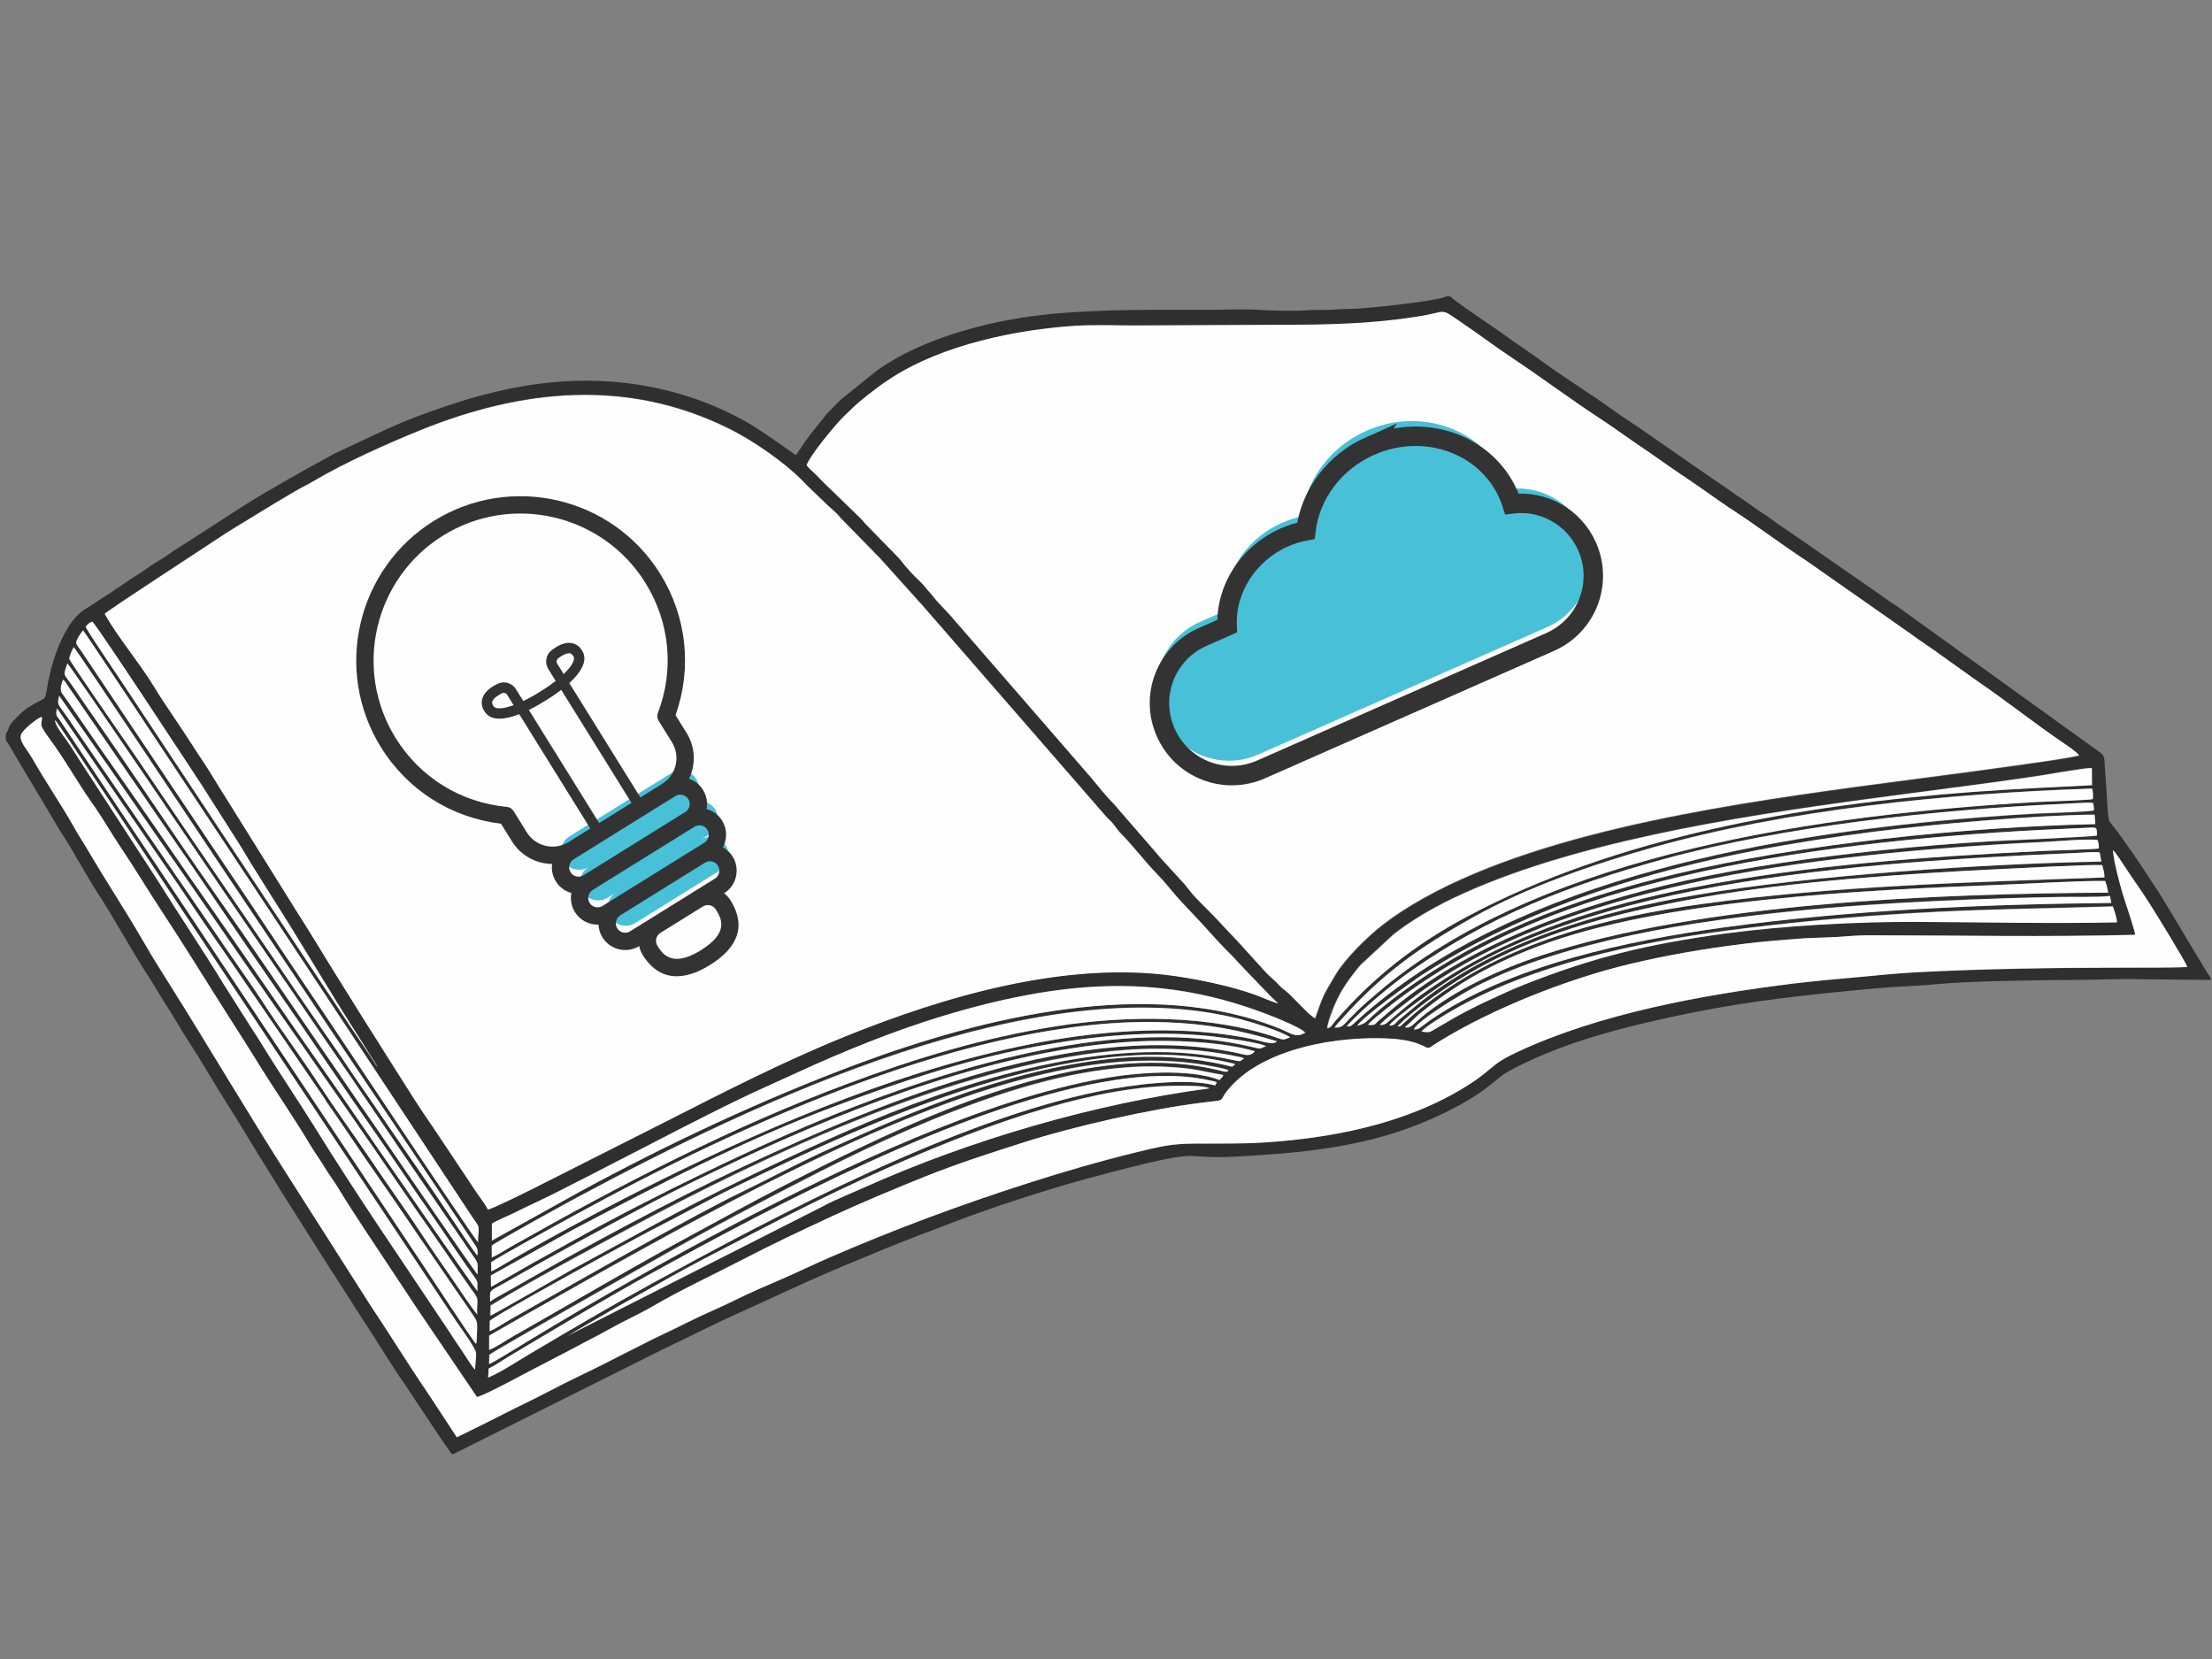 <?xml version="1.0" encoding="iso-8859-1"?>
<!-- Generator: Adobe Illustrator 16.0.0, SVG Export Plug-In . SVG Version: 6.00 Build 0)  -->
<!DOCTYPE svg PUBLIC "-//W3C//DTD SVG 1.1//EN" "http://www.w3.org/Graphics/SVG/1.1/DTD/svg11.dtd">
<svg version="1.1" id="Layer_1" xmlns="http://www.w3.org/2000/svg" xmlns:xlink="http://www.w3.org/1999/xlink" x="0px" y="0px"
	 width="1024px" height="768px" viewBox="0 0 1024 768" style="enable-background:new 0 0 1024 768;" xml:space="preserve">
<rect x="0" y="0" width="1024" height="768" fill="#808080" stroke="none"/>
<g id="Layer_x0020_1">
	<g id="_2279374912">
		<path style="fill:#FEFEFE;" d="M48.431,284.323c5.639,10.338,16.29,22.869,22.947,33.912c4.385,7.361,11.59,17.307,16.916,25.766
			c1.802,2.818,3.681,5.717,5.482,8.379c3.759,5.482,7.282,11.669,10.963,17.465l32.658,52.394c1.802,2.976,3.759,5.794,5.482,8.692
			c15.742,25.922,32.893,52.863,49.104,78.473c3.837,6.029,7.44,11.121,11.278,16.838l17.072,25.608
			c1.488,2.271,4.542,6.108,5.482,8.302c2.506-0.468,17.621-8.067,21.146-9.788l61.086-30.858
			c27.175-13.782,54.351-27.801,83.17-39.471c44.876-18.092,101.576-35.242,152.481-28.036c11.825,1.644,26.079,4.698,37.279,8.692
			c2.583,0.939,9.005,3.837,10.962,4.072c-5.09-4.698-9.476-9.789-14.329-14.566l-7.05-7.518
			c-4.15-3.994-10.18-10.651-14.096-15.038l-10.574-11.276c-3.052-3.446-6.423-7.832-10.024-11.512
			c-5.481-5.482-11.512-13.551-17.149-19.188c-1.253-1.331-2.115-2.663-3.213-4.073c-1.174-1.487-2.349-2.349-3.524-3.68
			l-85.833-98.678c-0.705-0.626-1.096-1.097-1.723-1.88l-17.229-19.11c-1.41-1.487-2.272-2.349-3.604-3.68l-14.253-14.568
			c-2.897-3.523-5.482-5.168-7.362-7.205l-7.439-7.126c-1.332-1.252-2.115-2.193-3.445-3.524
			c-7.754-7.752-21.695-17.856-34.225-23.964c-46.91-23.026-95.31-17.935-142.064,0.94c-15.35,6.186-35.242,15.115-49.261,23.415
			c-2.976,1.802-6.187,3.29-9.398,5.17c-6.265,3.681-11.903,7.126-17.934,10.807c-6.029,3.759-12.217,7.284-17.933,11.199
			c-4.855,3.29-50.123,32.658-52.001,34.615H48.431z"/>
		<path style="fill:#FEFEFE;" d="M373.44,215.483c0.862,1.176,2.82,2.821,3.916,3.917c1.332,1.251,2.428,2.583,3.761,3.837
			l15.583,15.115c1.566,1.487,2.194,2.115,3.681,3.916l15.193,15.585c1.488,1.488,2.036,2.584,3.446,4.15
			c2.664,3.055,4.699,5.091,7.597,7.911l5.326,6.187c1.957,2.74,6.578,7.048,9.084,10.103c1.174,1.488,2.193,2.663,3.525,4.072
			l57.014,65.708c1.174,1.409,2.271,2.583,3.523,4.072c3.838,4.542,6.423,8.067,10.729,12.374c0.783,0.784,1.175,1.332,1.801,2.115
			l15.977,18.403c1.254,1.409,2.429,2.898,3.682,4.31l10.885,11.902c1.252,1.33,2.351,2.976,3.525,4.386
			c2.112,2.584,8.614,8.693,11.199,11.591l11.2,11.903c1.252,1.409,2.348,2.662,3.6,3.995l7.361,8.144
			c2.508,2.82,5.014,4.622,7.678,7.519c0.704,0.783,1.332,1.175,2.191,1.8c3.681,2.899,10.886,11.593,13.86,12.846
			c3.761-10.886,3.604-10.417,9.478-20.283c4.228-7.128,14.41-17.309,21.692-22.946c2.822-2.193,5.482-4.072,8.694-6.188
			c54.117-35.241,145.039-48.712,209.809-57.641c11.747-1.644,101.339-13,104-14.723c-1.016-1.645-5.639-4.621-7.597-6.031
			c-12.763-8.693-26.234-19.422-39.392-28.35l-15.818-11.277c-5.247-3.917-10.729-7.363-15.898-11.2l-47.617-33.362
			c-10.885-7.126-21.224-14.958-32.108-22.163c-5.327-3.524-10.808-7.362-16.056-11.042c-5.167-3.682-10.649-7.127-15.896-10.886
			c-5.484-3.916-10.65-7.361-16.057-11.12c-5.325-3.682-10.651-7.519-16.056-11.043c-12.921-8.538-27.096-19.031-39.941-27.566
			c-8.063-5.327-15.974-11.356-23.962-16.761c-10.18-6.812-5.562-4.699-20.207-2.427c-27.486,4.229-49.808,3.758-77.688,3.836
			c-17.855,0.079-35.712,0.157-53.567,0.235c-8.694,0-18.405-0.392-26.941,0.157c-28.038,1.802-61.165,9.007-84.424,23.651
			c-2.976,1.88-5.482,3.603-7.988,5.561c-7.597,5.796-7.752,5.952-14.566,12.53c-4.542,4.386-16.211,18.718-17.465,22.868
			L373.44,215.483z"/>
		<path style="fill:#302F2F;" d="M262.546,618.419l15.427-9.008c5.247-3.054,10.339-6.03,15.82-9.005
			c10.651-5.873,21.145-11.983,32.188-17.777c36.338-18.874,61.713-32.423,100.4-48.713c34.381-14.488,81.213-31.482,119.273-31.326
			c3.369,0,11.827-0.156,14.255,1.175c-53.332,7.048-111.207,23.964-160.076,45.97c-6.032,2.742-11.983,5.169-17.779,7.989
			L262.546,618.34V618.419z M225.973,637.685l0.234-4.151c2.82-1.254,6.422-3.76,9.163-5.482c3.211-1.958,6.109-3.681,9.32-5.56
			c18.405-10.963,37.67-22.477,56.465-32.814c57.954-31.953,142.3-76.592,208.321-88.576c8.77-1.563,17.775-2.739,27.02-2.975
			c6.969-0.157,13.938,0.155,20.832,1.486l4.617,0.941c1.96,0.704,0.786,0.155,1.333,0.939c-1.333,1.019-0.391,0-0.547,1.019
			c-13.943-3.839-39.472-0.235-53.413,2.584c-66.332,13.313-147.545,56.309-207.771,89.201
			c-18.403,10.102-38.375,21.771-56.622,32.657c-5.953,3.525-12.532,7.989-18.875,10.73H225.973z M226.286,631.419l0.156-4.385
			c3.76-2.819,71.816-41.195,75.654-43.39c25.374-14.408,51.14-28.035,77.768-41.585c25.922-13.155,54.272-26.001,83.641-35.712
			c23.337-7.675,50.905-13.94,76.358-12.608c13.705,0.704,14.643,1.802,26.312,3.762c-0.549,1.644-1.017,1.095-1.644,2.348
			c-14.018-5.405-38.451-3.445-53.803-0.784c-55.292,9.791-120.919,41.352-170.649,67.352
			c-30.23,15.819-65.785,36.026-94.997,53.804c-2.507,1.487-17.308,10.807-18.875,11.12L226.286,631.419z M226.441,624.919v-6.735
			l18.718-10.73c65.158-36.885,149.817-85.285,220.302-105.725c24.904-7.205,51.061-12.218,77.765-10.494
			c6.659,0.391,13.079,1.253,19.581,2.583c1.017,0.236,1.958,0.392,2.976,0.626l2.349,0.629c0.704,0.469,0-0.237,0.549,0.546
			l-1.018,0.393c-0.628,0.079-0.939,0-1.565-0.235c-7.441-1.878-14.724-3.054-22.477-3.603
			c-54.508-3.758-116.143,24.2-162.349,47.225c-13.314,6.579-26.471,13.394-39.393,20.441c-6.501,3.602-12.922,6.97-19.501,10.572
			c-29.447,15.975-57.249,32.5-86.068,48.791c-2.664,1.565-7.127,4.541-9.79,5.559L226.441,624.919z M226.599,616.225l0.079-4.696
			c0.626-1.726,68.447-38.847,75.418-42.37c13-6.578,25.609-13.628,38.844-20.051c60.773-29.367,158.433-75.104,230.797-56.542
			c-1.41,1.802-1.486,1.174-5.013,0.391c-15.586-3.523-32.109-4.541-48.007-3.21c-48.558,4.151-94.292,23.572-136.583,42.917
			c-13.706,6.266-26.471,13.156-39.863,19.656c-10.416,5.012-28.585,14.959-39.079,20.754
			c-23.104,12.688-44.327,24.905-66.881,37.67C233.882,612.153,228.948,615.364,226.599,616.225z M226.754,609.1l0.157-4.855
			c9.869-6.031,26.941-15.586,37.435-21.304c12.609-6.812,25.296-13.704,38.296-20.597c61.712-32.423,147.077-71.501,218.422-76.436
			c9.555-0.705,19.267-0.705,28.742-0.078c4.542,0.312,8.927,0.783,13.47,1.488c2.114,0.313,4.149,0.626,6.185,1.019l4.625,0.938
			c2.111,0.626,0.859,0.078,1.407,0.861c-2.271,0.393,0.313,1.646-5.244,0.393c-5.955-1.409-13.396-2.506-19.504-2.978
			c-55.525-4.776-118.96,17.857-167.36,39.629c-27.566,12.452-54.115,25.218-79.881,39.157l-38.532,20.989
			c-3.446,1.879-36.573,21.067-38.453,21.693L226.754,609.1z M226.991,602.442c-0.236-5.796-0.626-4.464,6.422-8.458
			c23.181-13.158,43.935-24.514,67.821-37.044c12.922-6.814,26.628-13.392,40.175-19.735
			c54.821-25.688,122.408-51.767,184.278-55.135c16.29-0.86,40.566,0.079,55.291,4.543c-1.253,1.487-2.82,2.036-4.779,1.565
			c-74.085-17.697-167.202,21.459-231.813,51.689c-33.284,15.585-75.417,38.218-107.683,56.935c-1.958,1.176-8.458,4.543-9.554,5.64
			H226.991z M227.304,595.63l-0.079-5.171l38.219-21.301c39.862-20.911,78.785-41.194,121.389-57.171
			c29.212-10.965,58.973-21.065,91.708-27.332c26.862-5.091,54.663-7.832,82.31-4.936c4.229,0.472,23.261,2.899,25.296,4.699
			c-2.662,0.314-0.938,1.646-5.639,0.472c-61.321-15.114-138.306,8.772-193.126,30.62c-36.573,14.645-85.834,38.61-121.625,58.581
			c-6.499,3.602-13,7.205-19.344,10.729c-6.5,3.603-12.765,7.363-19.031,10.886L227.304,595.63z M227.381,588.579l-0.078-4.229
			c2.115-1.722,35.633-20.127,38.688-21.851c75.575-41.35,185.372-92.334,273.32-89.278c19.66,0.705,34.535,3.602,51.845,8.849
			l-0.939,0.549c-2.115,0.861-7.205-0.94-10.808-1.646c-4.387-0.939-8.614-1.565-13.08-2.191c-27.409-3.68-56.7-1.487-83.326,3.446
			c-61.086,11.197-123.034,37.12-177.306,64.14c-22.554,11.198-46.833,24.119-68.683,36.729
			C233.882,584.899,230.514,587.013,227.381,588.579z M227.538,582.159v-5.561c1.802-1.725,36.495-20.753,39.314-22.242
			c83.329-44.641,213.568-106.823,307.545-82.544c5.716,1.487,18.876,5.638,22.712,8.3l-0.391,0.157
			c-2.742,1.097-2.742,1.097-5.013,0.312c-31.325-11.041-70.483-10.649-102.437-5.637c-34.537,5.403-66.1,15.192-96.485,26.47
			c-53.489,19.894-105.96,47.146-155.378,75.104c-2.818,1.645-7.126,4.465-9.945,5.562L227.538,582.159z M227.774,574.248v-7.832
			c2.976-1.879,7.205-3.445,10.65-5.168c3.681-1.801,7.048-3.524,10.729-5.169c7.283-3.367,13.94-6.972,21.145-10.571l31.483-16.213
			c14.488-7.519,39-20.127,53.02-26.312l21.85-9.949c22.634-10.023,45.267-18.95,69.623-25.606
			c52.863-14.567,97.189-16.448,147.702,5.013c2.037,0.86,7.282,3.21,9.242,4.62l1.095,0.939c-4.386,2.582-6.578,0.233-11.277-1.645
			c-60.615-24.827-138.696-5.248-195.865,16.053c-43.936,16.37-88.262,37.202-128.831,59.286l-40.41,22.477L227.774,574.248z
			 M657.961,477.528c1.175-2.115,12.139-8.692,14.019-9.712c36.495-21.144,86.067-31.717,127.888-37.199
			c28.51-3.681,56.936-6.343,86.227-8.067c30.699-1.8,61.009-2.113,91.941-3.053c0.472,1.253,2.037,5.717,1.883,7.362
			c-30.78,0.626-62.261-0.08-93.041-0.235c-27.565-0.157-61.164,1.645-88.339,5.403c-36.261,4.934-61.009,11.043-93.039,23.651
			c-5.718,2.271-10.808,4.699-16.29,7.205c-5.245,2.428-10.338,5.013-15.585,7.909l-11.042,6.422
			c-1.722,0.94-2.897,0.235-4.621,0.235V477.528z M654.359,476.432c2.27-4.464,22.475-16.524,28.429-19.656
			c10.258-5.326,22.162-10.103,34.065-13.862c24.749-7.91,51.532-13.236,78.786-17.071c44.719-6.268,88.574-8.693,133.844-10.105
			c7.674-0.233,15.424-0.39,23.181-0.548c7.439-0.156,16.838,0.236,23.963-0.47l0.625,3.212
			c-59.911,0.626-121.464,3.289-179.496,11.356c-44.016,6.107-98.834,17.541-135.881,42.994c-3.837,2.663-5.167,4.621-7.596,4.15
			H654.359z M650.287,475.57l6.498-6.03c17.778-14.176,32.032-22.556,54.429-31.171c57.562-22.161,151.856-26.312,215.919-28.818
			c10.807-0.392,38.372-1.958,47.304-1.724c0.077,0.08,0.077,0.08,0.155,0.235c0,0,1.098,3.29,1.252,5.169
			c-78.473,0.47-187.645,4.62-262.044,28.978c-19.344,6.344-40.725,16.054-56.072,28.897
			C653.889,474.317,653.027,476.196,650.287,475.57z M646.916,475.023c6.814-6.893,19.737-16.212,28.275-21.46
			c10.258-6.344,21.381-12.061,33.361-16.915c24.747-10.024,50.593-16.135,79.02-21.146c41.353-7.361,94.059-10.965,137.287-13.08
			c8.537-0.392,42.214-2.27,48.167-1.879c0.468,1.724,1.172,3.681,1.016,5.717c-62.023,2.271-125.461,3.994-185.764,12.217
			c-45.814,6.266-91.552,18.092-127.499,45.893c-2.348,1.802-4.386,3.446-6.733,5.483l-4.935,4.385
			c-0.704,0.785-0.783,1.175-2.271,0.864L646.916,475.023z M643.079,474.71c3.449-4.544,24.201-18.876,29.058-21.851
			c10.181-6.424,21.852-12.452,33.832-17.465c24.512-10.259,50.902-17.699,79.256-23.181
			c56.231-10.964,116.924-14.802,174.643-17.229c2.82-0.156,9.635-0.705,12.062-0.313c0.468,1.801,0.468,2.505,0.783,4.229
			c-54.273,1.018-134.626,6.343-187.409,15.428c-45.189,7.755-92.18,21.538-127.654,49.497l-10.339,8.534
			c-1.407,1.332-1.88,2.665-4.23,2.429V474.71z M638.694,474.476c1.021-1.881,12.608-10.651,14.177-11.826
			c36.65-27.881,83.562-43.545,129.142-53.725c49.342-11.044,111.677-16.76,163.682-19.188c7.597-0.39,17.775-1.409,25.139-1.017
			c0.626,1.252,0.704,2.505,0.704,3.992c-1.488,0.392-21.38,0.94-24.75,1.098c-55.287,2.74-109.717,6.422-163.99,17.15
			c-40.646,7.988-79.883,20.363-113.559,41.821c-11.122,7.048-16.524,11.512-25.843,19.422c-1.333,1.097-2.037,2.349-4.621,2.191
			L638.694,474.476z M633.213,474.395c1.412-1.8,5.013-4.541,6.972-6.187c2.504-2.036,4.775-3.915,7.597-5.951
			c39.314-28.978,81.84-44.952,130.862-56.622c51.612-12.217,111.992-18.639,166.031-21.38l23.807-1.096c0.394,0,0.549,0,0.94,0.079
			c1.019,0.157,1.175,0.391,1.175,3.603c-1.41,0.626-44.562,2.426-50.434,2.74c-16.289,1.019-32.895,2.349-49.028,4.072
			c-31.247,3.289-62.182,7.598-91.864,14.255c-47.615,10.729-100.867,29.367-137.521,61.555c-1.098,1.02-2.429,2.036-3.604,3.055
			c-2.112,1.722-1.173,2.193-5.012,1.959L633.213,474.395z M628.2,474.865c1.802-3.602,25.453-20.675,30.701-24.043
			c61.633-39.47,135.483-56.543,208.633-65.862c27.253-3.447,75.105-7.676,102.045-7.911c0.078,1.723,0.314,2.584,0.314,4.386
			c-60.226,1.41-136.272,9.164-194.223,23.103c-48.557,11.67-93.118,28.82-131.649,58.423c-2.505,1.959-5.172,4.075-7.44,6.11
			c-4.542,3.994-4.074,4.543-8.302,5.716L628.2,474.865z M623.425,475.023c7.203-7.987,20.907-19.345,29.995-25.688
			c35.944-25.14,72.362-39.392,116.767-51.532c55.448-15.115,125.54-22.867,184.748-25.531c4.306-0.156,9.71-0.704,13.86-0.469
			c0.08,0.079,0.08,0.158,0.08,0.313c0.078,0.626,0.39,0.94,0.312,3.134c-1.722,0.704-22.633,1.252-26.547,1.487
			c-8.616,0.47-17.232,1.017-25.925,1.723c-94.37,7.518-212.312,27.489-285.067,90.925l-5.562,5.011
			c-0.94,0.863-1.019,0.784-2.742,0.784L623.425,475.023z M617.709,475.649c0.859-1.411,2.112-2.664,3.132-3.759
			c18.715-20.912,35.085-32.813,61.086-47.382c24.669-13.782,55.368-24.435,83.091-32.266
			c61.636-17.386,135.33-24.984,203.388-27.254c0.39,1.801,0.47,2.977,0.312,4.855c-1.488,0.547-23.339,1.174-27.021,1.41
			c-97.268,5.718-224.218,22.947-300.339,85.128c-2.819,2.272-5.013,4.308-7.676,6.501c-1.331,1.095-2.428,2.191-3.681,3.288
			c-1.487,1.255-2.27,2.193-3.681,3.604C621.469,474.552,621.623,475.649,617.709,475.649z M614.261,476.04
			c-0.078-2.271,2.584-8.929,3.523-11.12c2.977-6.892,7.127-12.531,11.671-18.092l15.426-14.332
			c7.833-6.187,18.248-12.294,27.568-16.76c54.039-25.765,130.787-37.669,191.483-45.892c25.608-3.446,53.253-6.813,78.707-10.65
			c4.07-0.628,23.103-3.995,25.53-3.759l0.077,7.909c-18.639,0.94-36.887,1.723-55.369,3.133
			c-78.785,5.874-165.166,20.91-233.929,57.718c-24.199,12.921-43.698,28.429-61.086,48.399c-1.097,1.253-1.879,3.29-3.758,3.29
			L614.261,476.04z M220.333,626.485c0,2.349-0.313,5.013-0.47,7.361c-1.174-0.862-5.169-7.519-6.343-9.163
			c-2.193-3.054-4.072-6.108-6.187-9.319c-20.597-30.935-42.055-62.026-61.556-93.588c-7.91-12.845-16.212-24.825-24.122-37.748
			c-2.037-3.288-3.994-6.5-6.03-9.477l-12.061-19.029c-9.399-15.506-20.44-31.797-30.073-47.303l-36.574-56.31
			c-2.114-3.212-3.993-6.344-6.108-9.398c-1.096-1.489-5.875-7.675-5.247-9.241c1.175,1.018,48.869,73.068,49.652,74.243
			c8.38,12.607,16.447,24.747,24.826,37.277l111.521,167.282c1.41,2.114,8.771,12.141,8.85,14.331L220.333,626.485z
			 M220.804,646.769c3.132-0.628,17.229-8.223,20.91-10.181l20.44-10.651c3.29-1.645,6.579-3.604,9.947-5.247
			c3.367-1.723,6.892-3.604,10.102-5.404c6.578-3.757,13.706-6.891,20.363-10.729c13-7.596,27.253-14.098,40.725-21.146
			c13.783-7.205,27.488-13.704,41.819-20.282c13.393-6.188,29.525-13.003,43.308-18.484c14.958-6.03,29.996-10.807,45.971-15.898
			c22.241-7.125,57.799-15.271,82.232-18.246c13.548-1.645,5.404,0.312,14.565-8.927c15.978-16.135,47.305-21.93,71.66-20.755
			c4.696,0.234,9.24,0.86,13.234,2.271c6.814,2.427,3.369,3.29,10.103-0.86c24.512-15.192,59.521-29.055,88.183-35.87
			c16.916-4.072,34.382-7.126,52.393-9.319c9.477-1.174,18.642-1.879,28.274-2.584c4.934-0.392,9.943-0.312,14.878-0.626
			c5.013-0.313,9.714-0.783,14.881-0.783c41.272,0,82.467,0.783,123.66-0.235c-0.393-2.74-4.621-14.802-5.716-18.718
			c-1.724-5.873-3.994-14.254-4.62-20.44c1.252,0.862,3.915,5.17,4.775,6.501c4.544,6.97,8.46,12.217,13.234,19.813
			c1.726,2.819,15.43,24.825,16.447,27.726c-5.717,0.389-24.825,0.312-31.639,0.312c-31.093,0.077-62.261,0.549-93.271,2.114
			c-9.792,0.471-19.503,1.567-29.213,2.429c-9.714,0.86-19.346,1.722-28.821,2.896c-41.665,5.17-89.673,13.94-127.418,31.719
			c-3.76,1.722-7.128,3.523-10.024,5.794c-3.056,2.428-5.797,4.856-9.087,7.127c-26.159,17.935-60.459,26.549-98.599,28.898
			c-9.946,0.628-20.988,0.392-31.09,0.471c-11.355,0.077-16.449,1.409-27.569,4.072c-17.151,4.229-33.362,8.928-49.729,14.174
			c-32.266,10.339-62.888,21.772-92.57,34.694c-7.438,3.213-14.409,6.658-21.85,9.867c-7.284,3.134-14.879,6.423-21.849,9.868
			c-7.127,3.526-14.49,6.501-21.616,10.104c-7.049,3.603-14.566,6.892-21.537,10.571c-3.603,1.881-6.97,3.448-10.573,5.327
			c-10.259,5.403-21.849,10.571-31.953,15.976c-6.97,3.681-13.939,6.892-21.144,10.574c-3.603,1.802-6.892,3.445-10.573,5.324
			l-10.965,5.405l-13.47-20.521c-9.241-13.47-18.012-27.879-26.94-41.193l-36.417-57.17c-18.874-29.369-36.887-60.146-55.447-89.673
			c-4.308-6.891-8.85-14.017-12.922-21.146c-7.753-13.549-17.542-28.271-25.766-42.368c-2.114-3.682-4.229-6.735-6.344-10.494
			c-6.03-10.73-13.234-21.067-19.344-31.875c-2.584-4.465-6.579-8.224-4.855-11.356c1.096-1.958,6.735-6.813,9.398-7.752
			c0.313,4.542-2.349,2.113,4.15,11.042c2.271,3.054,4.386,6.344,6.579,9.632c4.308,6.658,8.302,13.549,12.765,19.658
			c4.073,5.639,8.458,13.314,12.687,19.658c6.344,9.398,12.609,19.892,18.875,29.368c10.259,15.584,21.301,33.52,31.483,49.496
			c4.229,6.656,8.379,12.999,12.53,19.813c8.223,13.47,16.917,25.765,25.062,39.392c2.113,3.604,4.228,6.345,6.342,9.868
			c2.037,3.446,4.386,6.345,6.422,9.791c7.832,12.92,17.151,26.548,25.531,39.234c4.307,6.501,8.537,13.157,12.922,19.502
			l26.158,38.608L220.804,646.769z M26.424,327.946l49.574,72.207c4.15,5.952,8.301,11.903,12.373,18.091
			c7.753,11.668,16.994,24.512,24.905,36.26l37.356,54.585c8.458,12.219,16.368,24.2,24.904,36.262
			c8.38,11.98,16.525,24.276,24.905,36.261c4.229,6.03,8.145,12.06,12.374,18.012c2.114,2.977,3.994,5.95,6.188,9.006
			c2.35,3.367,2.036,3.524,1.801,9.866c0,1.019,0,2.743-0.392,3.525c-1.096-1.018-22.947-34.146-24.436-36.415L27.912,333.428
			c-1.41-2.115-2.349-2.428-1.41-5.64L26.424,327.946z M27.442,322.072l24.592,35.242c8.145,11.825,16.367,23.729,24.67,35.556
			c16.524,23.65,32.657,47.224,49.182,70.875c20.439,29.288,41.272,58.972,61.398,88.419c4.074,5.951,8.146,11.904,12.375,17.777
			l18.404,26.549c0.783,1.176,2.741,3.445,2.976,4.698c0.47,2.427-0.392,5.169,0.157,7.362
			c-1.332-0.941-10.651-15.038-12.452-17.621c-4.151-6.03-8.223-11.827-12.217-17.856c-7.205-11.042-16.838-24.513-24.435-35.712
			c-7.752-11.435-17.072-24.355-24.513-35.712c-7.988-12.139-16.524-23.573-24.434-35.711c-7.674-11.67-16.525-23.964-24.434-35.713
			l-67.273-98.05c-4.465-6.5-4.935-5.639-3.838-10.024L27.442,322.072z M29.165,314.554l0.863,0.861
			c0.391,0.47,0.47,0.706,0.783,1.175c0.47,0.705,1.018,1.489,1.487,2.193c1.019,1.567,1.958,2.742,2.976,4.308l42.448,61.712
			c16.368,23.339,32.03,46.99,48.321,70.328c16.367,23.494,31.952,46.91,48.398,70.328c8.145,11.588,15.898,23.415,24.121,35.085
			c6.892,9.867,14.332,21.3,21.145,30.776c2.115,2.899,0.783,2.82,1.332,6.346c-1.096-0.705-47.225-67.587-49.105-70.328
			c-7.987-11.748-16.054-23.339-24.355-35.165c-16.367-23.26-32.579-47.146-48.868-70.483c-8.302-11.827-16.447-23.572-24.513-35.32
			c-14.098-20.519-28.742-40.958-42.684-61.478c-0.939-1.41-2.27-2.976-3.131-4.464C27.677,319.253,28.46,316.121,29.165,314.554z
			 M31.124,307.036c1.802,1.644,67.821,98.912,71.972,104.943l47.928,70.091c16.212,23.182,31.954,47.068,48.086,70.328
			l20.989,30.621c1.566,2.271,0.626,3.916,1.018,6.971c-1.645-1.411-47.851-69.231-48.713-70.405
			c-8.145-11.67-15.976-23.34-24.121-35.086c-16.134-23.417-32.109-47.146-48.399-70.327
			c-20.284-28.898-40.332-59.207-60.615-88.184c-2.037-2.897-3.995-5.795-6.031-8.85C29.087,311.186,29.244,313.065,31.124,307.036z
			 M34.099,299.518c1.174,0.782,62.574,93.117,70.562,104.943c7.91,11.747,15.585,23.259,23.496,35.005
			c15.663,23.418,31.169,46.599,46.989,70.095l44.091,65.706c1.41,2.113,2.036,2.506,1.724,5.872
			c-1.254-1.173-10.417-14.957-12.061-17.384c-11.513-17.387-24.2-35.087-36.025-52.63c-3.995-5.873-7.989-11.513-11.983-17.462
			c-3.838-5.797-7.91-11.749-11.982-17.467c-8.145-11.747-15.976-23.337-24.042-35.162c-15.976-23.417-32.032-46.599-47.93-70.093
			c-7.988-11.747-15.976-23.495-24.043-35.164c-0.939-1.332-20.674-29.917-20.831-30.779
			C31.907,303.903,33.394,300.535,34.099,299.518z M38.407,291.764c1.644,1.723,161.172,242.701,180.282,271.755
			c0.783,1.175,2.583,3.367,2.74,4.463c0.392,2.351-0.548,4.856-0.078,7.127c-1.645-1.175-66.804-99.146-71.346-105.96
			c-7.91-11.748-15.898-23.494-23.729-35.399c-7.832-11.825-15.662-23.495-23.573-35.242l-65.314-97.423
			c-1.018-1.567-2.663-2.978-1.958-4.622C35.979,295.209,37.544,292.625,38.407,291.764z M39.582,290.12
			c0.861-1.254,1.723-2.037,3.132-2.429c2.585,2.506,47.381,70.797,50.827,75.966l16.446,25.844c2.74,4.308,5.169,8.615,7.91,12.921
			c2.742,4.31,5.404,8.772,8.146,13.002c13.547,21.067,26.783,44.013,40.489,65.315c1.331,2.114,2.74,4.386,4.072,6.499
			c0.94,1.488,3.525,5.248,3.995,6.658c-2.664-4.777-12.844-19.188-16.917-25.532c-2.74-4.307-5.56-8.379-8.458-12.687
			L56.419,315.728C52.974,310.482,41.931,294.348,39.582,290.12z M48.275,284.167c1.879-1.957,47.146-31.325,52.001-34.615
			c5.716-3.916,11.824-7.44,17.933-11.2c6.031-3.759,11.669-7.127,17.934-10.807c3.212-1.88,6.344-3.369,9.398-5.169
			c14.019-8.303,33.911-17.23,49.261-23.417c46.754-18.874,95.154-23.964,142.064-0.939c12.453,6.109,26.471,16.211,34.225,23.964
			c1.331,1.332,2.113,2.272,3.445,3.525l7.439,7.126c1.88,2.036,4.465,3.603,7.362,7.205l14.253,14.568
			c1.253,1.331,2.115,2.193,3.604,3.68l17.229,19.11c0.626,0.783,1.018,1.252,1.723,1.88l85.833,98.676
			c1.255,1.412,2.351,2.194,3.524,3.682c1.098,1.41,1.96,2.741,3.213,4.073c5.638,5.639,11.747,13.706,17.149,19.188
			c3.602,3.681,6.892,8.067,10.024,11.513l10.574,11.277c3.916,4.308,9.945,11.044,14.096,15.037l7.05,7.519
			c4.775,4.855,9.239,9.866,14.329,14.566c-1.957-0.314-8.3-3.134-10.962-4.075c-11.121-3.991-25.454-6.969-37.279-8.691
			c-50.905-7.206-107.605,9.868-152.481,28.036c-28.819,11.669-56.073,25.689-83.17,39.472l-61.086,30.857
			c-3.524,1.722-18.64,9.318-21.146,9.789c-0.94-2.194-3.994-6.031-5.482-8.302l-17.072-25.61
			c-3.759-5.717-7.441-10.806-11.278-16.836c-16.291-25.608-33.363-52.628-49.104-78.473c-1.723-2.896-3.68-5.718-5.482-8.692
			l-32.658-52.394c-3.759-5.718-7.205-11.904-10.963-17.465c-1.802-2.662-3.681-5.561-5.482-8.379
			c-5.325-8.38-12.53-18.404-16.916-25.766c-6.657-11.042-17.308-23.573-22.947-33.912H48.275z M373.362,215.406
			c1.253-4.072,12.922-18.482,17.465-22.867c6.812-6.578,6.97-6.736,14.566-12.53c2.507-1.958,5.09-3.682,7.988-5.561
			c23.26-14.723,56.388-21.851,84.424-23.651c8.537-0.549,18.326-0.158,26.941-0.158c17.854-0.078,35.711-0.155,53.569-0.234
			c27.878-0.156,50.198,0.393,77.688-3.838c14.642-2.27,10.023-4.463,20.202,2.428c7.989,5.404,15.898,11.355,23.966,16.759
			c12.844,8.537,26.941,19.031,39.94,27.568c5.404,3.523,10.729,7.362,16.055,11.042c5.405,3.68,10.573,7.205,16.055,11.119
			c5.246,3.682,10.73,7.207,15.899,10.887c5.247,3.682,10.65,7.597,16.055,11.043c10.886,7.205,21.224,15.036,32.109,22.163
			l47.614,33.362c5.17,3.838,10.653,7.283,15.897,11.199l15.822,11.277c13.156,9.006,26.626,19.657,39.392,28.351
			c2.037,1.331,6.579,4.385,7.599,6.031c-2.667,1.723-92.258,13.077-104.006,14.722c-64.846,8.928-155.768,22.477-209.806,57.639
			c-3.212,2.116-5.874,3.995-8.692,6.188c-7.284,5.64-17.466,15.82-21.694,22.947c-5.798,9.869-5.717,9.397-9.478,20.284
			c-2.976-1.254-10.181-9.947-13.863-12.845c-0.859-0.627-1.407-1.016-2.189-1.8c-2.664-2.978-5.171-4.778-7.674-7.52l-7.363-8.145
			c-1.33-1.41-2.351-2.584-3.604-3.994l-11.199-11.904c-2.661-2.897-9.084-9.006-11.199-11.591
			c-1.173-1.409-2.349-3.053-3.523-4.386l-10.887-11.903c-1.175-1.409-2.428-2.898-3.681-4.308l-15.975-18.404
			c-0.706-0.784-1.098-1.409-1.802-2.115c-4.309-4.385-6.972-7.832-10.73-12.375c-1.252-1.487-2.271-2.662-3.523-4.072
			l-57.014-65.707c-1.333-1.409-2.35-2.663-3.525-4.072c-2.505-3.055-7.126-7.361-9.084-10.103l-5.326-6.186
			c-2.976-2.82-4.935-4.778-7.597-7.91c-1.409-1.646-1.957-2.663-3.446-4.152l-15.193-15.583c-1.489-1.802-2.115-2.507-3.68-3.916
			l-15.585-15.116c-1.332-1.252-2.428-2.584-3.759-3.838c-1.175-1.096-3.132-2.74-3.917-3.915L373.362,215.406z M2.695,339.927
			v2.742c2.114,2.82,4.15,6.892,6.265,10.337l15.586,26.08c1.096,1.879,2.036,3.602,3.21,5.403
			c6.188,9.32,12.452,21.459,18.953,31.247c3.29,4.936,9.242,15.35,12.53,20.833c2.037,3.368,4.229,7.204,6.344,10.494l4.855,7.676
			c0.548,0.86,1.096,1.802,1.645,2.662c1.097,1.802,2.115,3.603,3.133,5.17c4.308,6.5,8.38,13.86,12.765,20.596
			c5.092,7.676,11.042,18.17,16.133,26.157c6.344,9.868,12.843,21.066,19.187,31.092c2.271,3.524,4.465,7.205,6.422,10.415
			l22.712,35.87c0.547,0.94,1.096,1.722,1.723,2.584l11.355,17.775c1.097,1.725,2.271,3.604,3.368,5.248
			c5.639,8.381,12.296,19.736,18.091,27.882l15.193,22.868c0.626,0.861,1.017,1.565,1.566,2.351l5.325,7.674h0.94l96.955-48.479
			c10.024-4.698,23.417-11.591,32.814-15.742l33.362-15.271c2.036-0.86,3.603-1.565,5.482-2.429
			c2.116-0.939,3.759-1.564,5.796-2.505c7.674-3.367,14.958-6.186,22.632-9.477c10.652-4.464,23.888-9.397,35.008-13.627
			c17.699-6.812,42.682-14.879,61.086-19.893c8.459-2.271,16.995-4.541,25.767-6.655c28.351-6.815,19.187-2.272,43.698-3.604
			c28.197-1.564,55.998-3.993,82.546-14.33c10.183-3.916,23.416-10.26,31.954-16.681l9.082-7.128
			c1.724-1.097,3.449-2.036,5.091-2.896c24.984-12.846,52.786-19.502,80.275-25.218c29.052-5.951,56.309-8.771,85.755-11.514
			c9.946-0.939,20.597-1.176,30.229-2.113c13.548-1.332,49.652-1.881,63.045-1.881c10.023,0,21.771-0.704,31.482-0.312l31.326,0.312
			v-0.938c-1.332-1.565-20.441-33.989-23.574-38.924c-1.332-2.036-2.817-4.229-4.07-6.187c-3.292-5.17-13.236-19.892-17.075-24.591
			c-2.662-3.289-2.427-2.663-2.895-7.675c-0.55-6.5-0.705-13-1.331-19.501c-0.395-3.995,0.389-5.795-2.508-7.675l-90.926-65.472
			c-2.191-1.723-3.837-2.662-6.342-4.308c-2.351-1.566-3.995-2.897-6.188-4.386l-36.886-25.609
			c-4.622-3.21-7.441-4.934-12.297-8.537c-1.958-1.487-4.15-2.662-6.109-4.15l-6.187-4.385c-4.15-2.584-8.303-5.874-12.373-8.458
			l-30.856-21.38c-5.641-4.072-12.217-8.067-18.64-12.766c-9.007-6.578-21.93-14.489-30.778-21.067
			c-5.95-4.463-12.765-8.692-18.481-13c-3.212-2.428-23.417-15.742-24.515-17.464h-1.723c-3.914,2.193-34.145,5.325-41.35,5.717
			c-3.602,0.157-7.753,0.157-11.277,0.47c-3.602,0.314-7.754-0.078-11.279,0.234c-5.95,0.549-17.149,0.236-23.023-0.157
			c-7.205-0.47-16.053,0-23.494,0c-23.181,0-46.05-0.312-68.761,1.567c-29.212,2.35-63.2,10.964-84.972,26.941l-16.134,13
			c-2.036,2.037-3.916,3.916-5.952,5.952c-1.175,1.175-1.566,2.037-2.662,3.29l-5.169,6.421c-3.368,4.229-5.325,7.754-7.126,10.104
			l-10.494-7.362c-1.801-1.175-3.525-2.427-5.326-3.603c-1.801-1.175-3.289-2.192-5.248-3.368
			c-28.35-16.524-61.164-22.711-93.744-19.188c-21.851,2.349-42.603,8.693-62.886,16.524c-4.308,1.646-8.224,3.524-12.375,5.248
			l-23.808,11.199c-13.706,7.44-28.82,15.898-41.978,24.122L88.45,249.865c-3.68,2.35-7.127,4.385-10.573,6.892
			c-1.644,1.253-3.759,2.428-5.403,3.446c-1.801,1.097-3.524,2.271-5.169,3.446c-1.802,1.331-3.289,2.113-5.404,3.523
			c-1.802,1.254-3.445,2.271-5.326,3.602c-0.862,0.628-1.958,1.255-2.819,1.802c-0.94,0.626-1.566,1.175-2.506,1.801l-10.651,6.892
			c-3.523,1.958-6.656,5.247-8.771,8.692c-4.856,7.833-7.675,16.525-9.554,25.766c-0.313,1.566-0.861,6.03-1.488,7.127
			c-0.705,1.332-6.892,3.29-10.652,6.892c-8.223,7.831-4.62,5.795-7.361,9.946L2.695,339.927z"/>
		<path style="fill:#FEFEFE;" d="M194.724,608.236c-4.307-6.343-8.536-12.999-12.922-19.499
			c-8.458-12.768-17.699-26.394-25.531-39.237c-2.114-3.446-4.386-6.343-6.422-9.789c-2.115-3.525-4.229-6.264-6.342-9.867
			c-8.146-13.628-16.839-25.922-25.062-39.394c-4.229-6.812-8.301-13.155-12.53-19.812c-10.182-15.979-21.224-33.989-31.483-49.497
			c-6.265-9.554-12.53-19.971-18.875-29.368c-4.229-6.343-8.614-14.019-12.687-19.657c-4.385-6.108-8.458-13-12.765-19.656
			c-2.114-3.29-4.307-6.578-6.579-9.633c-6.5-8.927-3.837-6.5-4.15-11.042c-2.664,0.939-8.302,5.795-9.398,7.754
			c-1.723,3.132,2.271,6.891,4.855,11.355c6.109,10.807,13.314,21.145,19.344,31.874c2.115,3.759,4.151,6.891,6.344,10.495
			c8.223,14.097,17.935,28.821,25.766,42.369c4.073,7.126,8.537,14.253,12.922,21.146c18.56,29.525,36.574,60.304,55.447,89.671
			l36.417,57.169c8.928,13.314,17.699,27.646,26.94,41.195l13.47,20.519l10.965-5.402c3.681-1.802,6.97-3.445,10.573-5.327
			c7.205-3.68,14.174-6.891,21.144-10.571c10.104-5.327,21.694-10.573,31.953-15.978c3.603-1.88,6.97-3.446,10.573-5.325
			c6.97-3.68,14.488-6.97,21.537-10.572c7.126-3.603,14.489-6.58,21.616-10.103c6.969-3.524,14.565-6.735,21.849-9.867
			c7.44-3.212,14.489-6.658,21.85-9.869c29.682-12.922,60.304-24.356,92.57-34.693c16.368-5.247,32.501-9.946,49.729-14.174
			c11.12-2.743,16.29-4.074,27.569-4.074c10.102-0.078,21.222,0.156,31.09-0.469c38.14-2.35,72.363-10.965,98.599-28.899
			c3.29-2.27,6.031-4.698,9.087-7.126c2.977-2.35,6.342-4.071,10.024-5.795c37.826-17.778,85.753-26.552,127.418-31.72
			c9.476-1.174,19.107-2.035,28.821-2.897c9.71-0.861,19.421-1.957,29.213-2.426c31.011-1.646,62.179-2.037,93.271-2.115
			c6.813,0,25.922,0.078,31.639-0.314c-1.018-2.819-14.646-24.904-16.447-27.724c-4.774-7.674-8.69-12.844-13.234-19.813
			c-0.86-1.331-3.523-5.639-4.775-6.499c0.626,6.186,2.896,14.566,4.62,20.438c1.175,3.917,5.403,15.898,5.716,18.719
			c-41.193,1.097-82.467,0.234-123.66,0.234c-5.245,0-9.868,0.471-14.881,0.783c-4.935,0.313-9.944,0.313-14.878,0.626
			c-9.633,0.704-18.798,1.41-28.274,2.585c-18.011,2.271-35.477,5.248-52.393,9.32c-28.584,6.813-63.671,20.675-88.183,35.868
			c-6.733,4.151-3.288,3.366-10.103,0.86c-3.994-1.408-8.538-2.036-13.234-2.27c-24.435-1.176-55.683,4.619-71.66,20.753
			c-9.161,9.24-1.097,7.284-14.565,8.929c-24.434,2.975-59.912,11.119-82.232,18.246c-15.975,5.091-31.013,9.946-45.971,15.898
			c-13.862,5.56-29.916,12.297-43.308,18.482c-14.331,6.658-28.116,13.157-41.819,20.284c-13.393,6.969-27.725,13.549-40.725,21.146
			c-6.58,3.838-13.785,7.05-20.363,10.729c-3.21,1.802-6.735,3.68-10.102,5.403c-3.368,1.722-6.657,3.604-9.947,5.247l-20.44,10.651
			c-3.681,1.957-17.778,9.555-20.91,10.181l-26.158-38.608L194.724,608.236z"/>
		<path style="fill:#FEFEFE;" d="M268.263,551.771c40.567-22.085,84.894-42.916,128.829-59.284
			c57.248-21.302,135.251-40.882,195.868-16.056c4.775,1.958,6.891,4.229,11.276,1.645l-1.098-0.94
			c-2.035-1.408-7.203-3.759-9.238-4.619c-50.514-21.379-94.921-19.579-147.706-5.013c-24.277,6.734-46.988,15.585-69.621,25.609
			l-21.851,9.944c-14.019,6.189-38.532,18.798-53.021,26.315l-31.483,16.212c-7.283,3.603-13.861,7.206-21.145,10.572
			c-3.603,1.644-7.048,3.367-10.728,5.17c-3.369,1.722-7.677,3.289-10.652,5.167v7.831l40.411-22.476L268.263,551.771z"/>
		<path style="fill:#FEFEFE;" d="M614.339,476.04c1.879-0.077,2.663-2.113,3.759-3.289c17.308-19.97,36.808-35.477,61.087-48.399
			c68.761-36.808,155.143-51.844,233.929-57.718c18.481-1.41,36.729-2.114,55.368-3.133l-0.076-7.91
			c-2.429-0.235-21.461,3.132-25.532,3.76c-25.375,3.759-53.099,7.126-78.708,10.651c-60.693,8.223-137.521,20.127-191.479,45.892
			c-9.319,4.465-19.737,10.494-27.567,16.761l-15.428,14.33c-4.545,5.482-8.771,11.121-11.671,18.091
			c-0.938,2.194-3.604,8.852-3.522,11.121L614.339,476.04z"/>
		<path style="fill:#FEFEFE;" d="M227.617,582.159c2.819-1.176,7.049-3.996,9.946-5.561c49.339-27.96,101.811-55.214,155.378-75.105
			c30.309-11.278,61.87-21.067,96.485-26.47c32.031-5.014,71.188-5.405,102.436,5.638c2.273,0.783,2.273,0.783,5.012-0.313
			l0.394-0.156c-3.917-2.663-16.993-6.814-22.712-8.301c-93.9-24.198-224.217,37.982-307.545,82.544
			c-2.819,1.487-37.513,20.518-39.315,22.242v5.559L227.617,582.159z"/>
		<path style="fill:#FEFEFE;" d="M38.485,291.842c-0.862,0.861-2.506,3.446-2.976,4.698c-0.705,1.724,0.862,3.056,1.957,4.622
			l65.315,97.424c7.91,11.748,15.742,23.418,23.574,35.243c7.909,11.903,15.897,23.729,23.73,35.397
			c4.541,6.736,69.701,104.787,71.344,105.963c-0.469-2.273,0.47-4.778,0.079-7.128c-0.157-1.097-2.037-3.367-2.742-4.465
			C199.658,534.542,40.13,293.487,38.485,291.842z"/>
		<path style="fill:#FEFEFE;" d="M617.863,475.728c3.916,0.078,3.76-1.097,8.614-5.874c1.489-1.408,2.192-2.271,3.683-3.603
			c1.252-1.097,2.347-2.192,3.681-3.29c2.663-2.191,4.854-4.229,7.676-6.501c76.198-62.104,203.072-79.332,300.339-85.126
			c3.679-0.236,25.609-0.862,27.02-1.41c0.155-1.88,0.078-3.054-0.315-4.856c-68.057,2.271-141.674,9.869-203.383,27.254
			c-27.805,7.832-58.426,18.405-83.095,32.265c-26.001,14.566-42.367,26.393-61.086,47.382
			C619.978,473.065,618.802,474.317,617.863,475.728z"/>
		<path style="fill:#FEFEFE;" d="M227.461,588.579c3.132-1.566,6.499-3.68,9.631-5.481c21.852-12.61,46.128-25.531,68.683-36.729
			c54.273-26.94,116.299-52.942,177.307-64.14c26.627-4.856,55.918-7.05,83.328-3.446c4.464,0.626,8.613,1.252,13.078,2.191
			c3.683,0.782,8.692,2.584,10.81,1.646l0.937-0.549c-17.227-5.247-32.187-8.144-51.844-8.849
			c-87.947-3.056-197.746,47.929-273.321,89.278c-3.055,1.646-36.573,20.048-38.688,21.851L227.461,588.579z"/>
		<path style="fill:#FEFEFE;" d="M650.365,475.57c2.738,0.626,3.604-1.253,7.439-4.464c15.428-12.844,36.81-22.554,56.073-28.897
			c74.4-24.357,183.57-28.508,262.045-28.978c-0.155-1.958-1.253-5.169-1.253-5.169c0-0.155-0.078-0.155-0.156-0.235
			c-8.932-0.234-36.418,1.253-47.305,1.724c-64.139,2.506-158.353,6.657-215.914,28.818c-22.478,8.615-36.731,16.995-54.431,31.171
			L650.365,475.57z"/>
		<path style="fill:#FEFEFE;" d="M226.051,637.685c6.343-2.741,12.922-7.205,18.875-10.73
			c18.246-10.807,38.218-22.556,56.622-32.657c60.225-32.893,141.438-75.888,207.771-89.201c13.941-2.819,39.47-6.344,53.413-2.584
			c0.156-1.019-0.786,0,0.547-1.019c-0.627-0.784,0.627-0.312-1.333-0.939l-4.617-0.941c-6.814-1.331-13.863-1.644-20.832-1.486
			c-9.244,0.155-18.171,1.33-27.02,2.975c-66.021,11.984-150.367,56.623-208.321,88.576c-18.795,10.338-38.061,21.852-56.465,32.814
			c-3.211,1.879-6.108,3.602-9.32,5.56c-2.741,1.646-6.343,4.151-9.163,5.482l-0.234,4.151H226.051z"/>
		<path style="fill:#FEFEFE;" d="M150.633,509.089l-37.356-54.585c-7.911-11.748-17.151-24.592-24.905-36.26
			c-4.072-6.188-8.223-12.139-12.373-18.091l-49.574-72.207c-0.94,3.21-0.079,3.446,1.41,5.639l168.065,252.176
			c1.487,2.27,23.26,35.398,24.434,36.417c0.392-0.862,0.313-2.508,0.392-3.524c0.236-6.265,0.548-6.422-1.801-9.868
			c-2.115-3.131-4.072-6.03-6.186-9.007c-4.229-6.031-8.146-11.981-12.375-18.011c-8.38-12.061-16.447-24.278-24.904-36.26
			c-8.458-12.141-16.368-24.123-24.903-36.261L150.633,509.089z"/>
		<path style="fill:#FEFEFE;" d="M226.364,631.498c1.488-0.314,16.367-9.634,18.874-11.121
			c29.211-17.777,64.766-37.904,94.996-53.803c49.731-26.002,115.36-57.562,170.651-67.353c15.348-2.741,39.861-4.62,53.802,0.783
			c0.627-1.253,1.096-0.706,1.643-2.35c-11.745-1.956-12.686-3.054-26.313-3.758c-25.45-1.332-53.097,4.934-76.356,12.606
			c-29.369,9.712-57.72,22.556-83.641,35.712c-26.628,13.549-52.394,27.177-77.768,41.588c-3.759,2.191-71.816,40.566-75.653,43.385
			l-0.157,4.387L226.364,631.498z"/>
		<path style="fill:#FEFEFE;" d="M226.521,624.919c2.74-1.019,7.126-3.996,9.79-5.562c28.819-16.368,56.621-32.891,86.068-48.789
			c6.579-3.604,13-7.049,19.501-10.573c12.921-7.05,26.157-13.785,39.393-20.439c46.206-22.948,107.84-50.984,162.349-47.226
			c7.753,0.549,15.035,1.724,22.477,3.603c0.703,0.157,0.938,0.312,1.565,0.234l1.018-0.392c-0.549-0.86,0.078-0.157-0.549-0.548
			l-2.349-0.626c-1.096-0.234-1.959-0.471-2.976-0.627c-6.502-1.331-12.922-2.192-19.581-2.585
			c-26.704-1.722-52.861,3.291-77.765,10.495c-70.484,20.44-155.144,68.918-220.302,105.725l-18.718,10.73v6.736L226.521,624.919z"
			/>
		<path style="fill:#FEFEFE;" d="M623.502,475.023c1.644,0.079,1.803,0.079,2.74-0.785l5.561-5.012
			c72.756-63.436,190.7-83.406,285.069-90.924c8.614-0.706,17.308-1.253,25.923-1.723c3.915-0.234,24.827-0.783,26.549-1.487
			c0.078-2.271-0.313-2.507-0.313-3.132c0-0.158-0.077-0.158-0.077-0.313c-4.23-0.235-9.636,0.313-13.86,0.469
			c-59.132,2.664-129.223,10.337-184.748,25.531c-44.405,12.14-80.823,26.471-116.77,51.531
			c-9.083,6.345-22.79,17.778-29.994,25.688L623.502,475.023z"/>
		<path style="fill:#FEFEFE;" d="M99.963,414.249c16.289,23.182,32.266,46.913,48.399,70.329
			c8.144,11.747,15.897,23.415,24.121,35.084c0.861,1.175,46.989,68.996,48.712,70.405c-0.392-3.055,0.547-4.699-1.019-6.97
			l-20.988-30.621c-16.132-23.182-31.874-47.067-48.085-70.327l-47.929-70.093c-4.152-5.951-70.171-103.297-71.971-104.943
			c-1.881,6.031-2.038,4.229,2.113,10.103c2.114,2.976,3.994,5.875,6.03,8.85C59.708,355.042,79.679,385.351,99.963,414.249z"/>
		<path style="fill:#FEFEFE;" d="M219.942,633.925c0.078-2.35,0.47-5.013,0.47-7.361c0-2.193-7.363-12.218-8.85-14.332
			L100.041,444.948c-8.379-12.529-16.446-24.746-24.826-37.278c-0.783-1.253-48.477-73.303-49.652-74.242
			c-0.627,1.566,4.151,7.752,5.247,9.241c2.192,3.055,3.994,6.188,6.108,9.398l36.574,56.309
			c9.633,15.507,20.674,31.797,30.073,47.303l12.061,19.031c2.036,3.054,3.993,6.186,6.03,9.476
			c7.91,12.923,16.133,24.903,24.122,37.748c19.5,31.562,40.958,62.651,61.556,93.588c2.115,3.21,4.072,6.266,6.187,9.318
			c1.174,1.646,5.247,8.303,6.343,9.164L219.942,633.925z"/>
		<path style="fill:#FEFEFE;" d="M199.58,569.941c-4.229-5.873-8.301-11.826-12.374-17.777
			c-20.127-29.447-40.958-59.131-61.4-88.419c-16.524-23.651-32.657-47.225-49.182-70.875
			c-8.224-11.827-16.446-23.652-24.669-35.556l-24.59-35.242c-1.097,4.385-0.627,3.524,3.838,10.024l67.271,98.052
			c7.911,11.746,16.838,24.042,24.435,35.712c7.909,12.139,16.524,23.572,24.435,35.713c7.439,11.354,16.759,24.275,24.513,35.71
			c7.597,11.277,17.229,24.67,24.434,35.713c3.994,6.106,8.067,11.824,12.218,17.854c1.801,2.585,11.121,16.683,12.453,17.62
			c-0.549-2.271,0.312-5.011-0.157-7.359c-0.235-1.254-2.114-3.525-2.977-4.7l-18.404-26.549L199.58,569.941z"/>
		<path style="fill:#FEFEFE;" d="M382.055,557.801c5.796-2.897,11.747-5.324,17.779-7.986
			c48.869-21.929,106.744-38.923,160.076-45.972c-2.428-1.331-10.886-1.175-14.255-1.175c-38.06-0.078-84.892,16.917-119.273,31.325
			c-38.687,16.29-64.062,29.839-100.4,48.714c-11.042,5.716-21.537,11.902-32.188,17.776c-5.481,2.977-10.495,5.951-15.82,9.007
			l-15.427,9.005l119.508-60.614V557.801z"/>
		<path style="fill:#FEFEFE;" d="M227.381,595.706c6.266-3.522,12.609-7.203,19.031-10.886c6.344-3.523,12.845-7.127,19.344-10.729
			c35.791-19.971,85.129-43.937,121.625-58.581c54.82-21.929,131.805-45.734,193.126-30.62c4.701,1.174,3.054-0.157,5.639-0.472
			c-2.035-1.722-21.066-4.228-25.296-4.699c-27.646-2.896-55.447-0.155-82.31,4.936c-32.735,6.267-62.417,16.367-91.708,27.332
			c-42.604,15.898-81.526,36.184-121.389,57.171l-38.219,21.301l0.079,5.171L227.381,595.706z"/>
		<path style="fill:#FEFEFE;" d="M160.97,493.817c3.916,5.953,7.988,11.592,11.982,17.465
			c11.826,17.543,24.434,35.243,36.025,52.628c1.645,2.428,10.808,16.212,12.061,17.387c0.313-3.367-0.313-3.76-1.723-5.874
			l-44.093-65.707c-15.819-23.415-31.326-46.677-46.988-70.092c-7.91-11.746-15.585-23.26-23.496-35.007
			c-7.988-11.825-69.387-104.16-70.562-104.943c-0.704,1.018-2.193,4.385-2.036,5.482c0.156,0.862,19.971,29.524,20.833,30.778
			c8.144,11.59,16.055,23.338,24.042,35.163c15.898,23.495,31.954,46.677,47.929,70.091c8.067,11.826,15.898,23.419,24.043,35.166
			C152.982,482.149,157.133,488.023,160.97,493.817z"/>
		<path style="fill:#FEFEFE;" d="M174.519,525.534c-16.447-23.415-32.031-46.831-48.399-70.325
			c-16.289-23.339-32.031-46.989-48.32-70.328l-42.447-61.712c-1.019-1.567-1.958-2.741-2.976-4.308
			c-0.47-0.704-0.94-1.41-1.489-2.192c-0.313-0.471-0.391-0.705-0.783-1.175l-0.861-0.862c-0.783,1.489-1.488,4.621-0.783,5.874
			c0.861,1.488,2.193,3.055,3.133,4.464c13.939,20.441,28.585,40.959,42.681,61.477c8.067,11.746,16.212,23.496,24.513,35.321
			c16.369,23.338,32.5,47.224,48.869,70.484c8.301,11.746,16.368,23.417,24.356,35.163c1.879,2.739,48.007,69.621,49.104,70.326
			c-0.548-3.522,0.783-3.445-1.331-6.343c-6.814-9.477-14.254-20.912-21.146-30.779
			C190.417,548.953,182.664,537.127,174.519,525.534z"/>
		<path style="fill:#FEFEFE;" d="M227.068,602.521c1.097-1.097,7.597-4.465,9.555-5.639c32.345-18.719,74.478-41.429,107.685-56.936
			c64.688-30.23,157.726-69.39,231.814-51.689c1.956,0.471,3.524-0.078,4.778-1.565c-14.727-4.463-39.004-5.403-55.293-4.542
			c-61.869,3.366-129.378,29.448-184.276,55.134c-13.47,6.344-27.253,12.923-40.176,19.734
			c-23.886,12.532-44.639,23.887-67.82,37.044c-6.97,3.994-6.657,2.663-6.423,8.459H227.068z"/>
		<path style="fill:#FEFEFE;" d="M658.038,477.607c1.804,0,2.9,0.703,4.624-0.235l11.04-6.423c5.169-2.896,10.262-5.481,15.584-7.91
			c5.405-2.507,10.573-4.934,16.289-7.205c31.954-12.606,56.779-18.718,93.04-23.65c27.255-3.682,60.771-5.481,88.343-5.404
			c30.854,0.157,62.258,0.861,93.034,0.235c0.161-1.645-1.408-6.03-1.876-7.361c-30.857,0.94-61.244,1.253-91.944,3.054
			c-29.289,1.725-57.641,4.308-86.226,8.067c-41.821,5.403-91.394,16.054-127.889,37.199c-1.88,1.098-12.844,7.597-14.02,9.712
			V477.607z"/>
		<path style="fill:#FEFEFE;" d="M646.997,475.023c1.41,0.234,1.488-0.079,2.271-0.862l4.934-4.385
			c2.352-2.036,4.386-3.682,6.737-5.483c35.866-27.801,81.683-39.55,127.497-45.893c60.38-8.303,123.738-10.024,185.763-12.217
			c0.157-1.959-0.549-3.916-1.018-5.718c-5.951-0.312-39.627,1.487-48.166,1.88c-43.228,2.115-95.935,5.717-137.283,13.079
			c-28.351,5.089-54.273,11.199-79.022,21.145c-11.982,4.856-23.104,10.494-33.361,16.917c-8.538,5.325-21.459,14.566-28.271,21.458
			L646.997,475.023z"/>
		<path style="fill:#FEFEFE;" d="M654.436,476.512c2.35,0.469,3.759-1.488,7.598-4.153c37.044-25.53,91.866-36.964,135.878-42.993
			c58.031-7.988,119.587-10.729,179.5-11.356l-0.627-3.21c-7.127,0.704-16.603,0.312-23.966,0.47
			c-7.75,0.156-15.507,0.312-23.181,0.547c-45.266,1.489-89.124,3.917-133.843,10.104c-27.252,3.758-54.037,9.161-78.783,17.071
			c-11.904,3.761-23.809,8.537-34.068,13.862c-5.952,3.055-26.158,15.193-28.428,19.659H654.436z"/>
		<path style="fill:#FEFEFE;" d="M226.834,609.178c1.801-0.627,35.006-19.814,38.453-21.695l38.531-20.988
			c25.766-13.939,52.315-26.705,79.882-39.156c48.399-21.852,111.755-44.483,167.361-39.628c6.109,0.547,13.549,1.644,19.5,2.976
			c5.562,1.253,2.977,0,5.247-0.392c-0.549-0.783,0.627-0.234-1.41-0.861l-4.62-0.939c-2.036-0.393-4.073-0.706-6.188-1.017
			c-4.542-0.707-8.848-1.176-13.469-1.489c-9.557-0.628-19.268-0.628-28.744,0.077c-71.344,5.013-156.708,44.015-218.421,76.436
			c-13,6.815-25.687,13.785-38.296,20.598c-10.573,5.717-27.646,15.194-37.436,21.301l-0.156,4.856L226.834,609.178z"/>
		<path style="fill:#FEFEFE;" d="M628.359,474.865c4.306-1.175,3.759-1.723,8.3-5.716c2.271-2.038,4.935-4.149,7.441-6.11
			c38.529-29.681,83.092-46.754,131.646-58.422c57.955-13.939,133.999-21.772,194.221-23.104c0-1.801-0.232-2.662-0.311-4.385
			c-26.94,0.235-74.793,4.385-102.043,7.91c-73.148,9.318-147.003,26.393-208.637,65.863c-5.17,3.367-28.896,20.44-30.698,24.043
			L628.359,474.865z"/>
		<path style="fill:#FEFEFE;" d="M226.677,616.225c2.35-0.783,7.205-4.071,9.711-5.481c22.556-12.765,43.778-24.904,66.881-37.67
			c10.573-5.795,28.664-15.742,39.079-20.754c13.393-6.5,26.236-13.391,39.862-19.656c42.292-19.345,88.027-38.846,136.582-42.917
			c15.979-1.331,32.423-0.313,48.008,3.21c3.525,0.783,3.604,1.411,5.012-0.391c-72.361-18.562-170.022,27.175-230.794,56.542
			c-13.235,6.423-25.845,13.393-38.845,20.051c-6.969,3.523-74.792,40.568-75.418,42.37L226.677,616.225z"/>
		<path style="fill:#FEFEFE;" d="M633.294,474.395c3.835,0.315,2.895-0.156,5.01-1.955c1.176-0.941,2.428-2.038,3.604-3.056
			c36.65-32.188,89.904-50.827,137.521-61.557c29.682-6.657,60.613-10.963,91.863-14.252c16.213-1.724,32.737-3.056,49.026-4.073
			c5.872-0.393,49.025-2.115,50.437-2.741c0-3.21-0.158-3.367-1.176-3.603c-0.393-0.079-0.549-0.079-0.94-0.079l-23.808,1.097
			c-54.036,2.742-114.419,9.085-166.031,21.381c-49.023,11.668-91.548,27.646-130.862,56.622c-2.742,2.036-5.091,3.916-7.597,5.952
			c-2.037,1.646-5.639,4.464-6.973,6.187L633.294,474.395z"/>
		<path style="fill:#FEFEFE;" d="M638.85,474.476c2.586,0.155,3.293-1.099,4.623-2.194c9.321-7.988,14.722-12.374,25.843-19.422
			c33.676-21.381,72.914-33.755,113.559-41.821c54.273-10.729,108.702-14.41,163.994-17.15c3.445-0.157,23.337-0.705,24.746-1.096
			c0-1.49,0-2.742-0.704-3.995c-7.363-0.392-17.542,0.627-25.141,1.018c-52,2.429-114.341,8.146-163.677,19.188
			c-45.581,10.182-92.49,25.845-129.145,53.725c-1.486,1.176-13.079,9.947-14.174,11.825L638.85,474.476z"/>
		<path style="fill:#FEFEFE;" d="M643.158,474.71c2.35,0.234,2.821-1.096,4.23-2.429l10.339-8.536
			c35.476-27.959,82.465-41.741,127.653-49.496c52.784-9.085,133.136-14.41,187.409-15.427c-0.312-1.725-0.394-2.429-0.783-4.23
			c-2.428-0.391-9.24,0.236-12.063,0.313c-57.716,2.428-118.487,6.265-174.641,17.229c-28.432,5.561-54.744,13.001-79.256,23.182
			c-11.981,5.012-23.573,11.042-33.831,17.465c-4.857,3.053-25.61,17.308-29.058,21.85V474.71z"/>
		<path style="fill:#FEFEFE;" d="M166.609,480.896c-13.706-21.302-27.02-44.168-40.49-65.314c-2.741-4.229-5.403-8.772-8.144-13
			c-2.742-4.308-5.169-8.615-7.911-12.924l-16.446-25.843c-3.368-5.168-48.164-73.539-50.828-75.966
			c-1.331,0.391-2.271,1.175-3.132,2.427c2.35,4.23,13.314,20.363,16.837,25.609l92.804,139.949
			c2.898,4.387,5.718,8.381,8.458,12.687c4.073,6.267,14.174,20.755,16.916,25.533c-0.469-1.488-3.054-5.246-3.994-6.657
			C169.351,485.282,168.018,483.01,166.609,480.896z"/>
	</g>
</g>
<g>
	<g>
		<path style="fill:#48C0D8;" d="M555.396,287.969l133.76-58.979c16.937-7.468,36.719,0.207,44.187,17.143l0,0
			c7.467,16.935-0.209,36.718-17.146,44.186l-133.758,58.98c-16.936,7.467-36.72-0.208-44.187-17.142l0,0
			C530.786,315.22,538.462,295.437,555.396,287.969z"/>
		
			<ellipse transform="matrix(-0.404 -0.915 0.915 -0.404 693.275 935.953)" style="fill:#48C0D8;" cx="651.742" cy="241.981" rx="46.409" ry="49.372"/>
		
			<ellipse transform="matrix(-0.403 -0.915 0.915 -0.403 600.179 950.034)" style="fill:#48C0D8;" cx="609.786" cy="279.368" rx="40.979" ry="43.595"/>
	</g>
	<path style="fill:none;stroke:#333333;stroke-width:9;" d="M634.394,206.394c-16.418,7.246-27.851,22.295-29.853,39.306
		c-3.4,0.64-6.726,1.662-9.908,3.048c-16.718,7.397-27.321,23.812-26.555,41.113l-11.305,4.985
		c-16.988,7.491-24.634,27.199-17.143,44.187c7.491,16.989,27.197,24.635,44.186,17.144l133.762-58.981
		c16.988-7.491,24.635-27.198,17.144-44.186c-6.136-13.917-20.471-21.559-34.795-19.751c-0.469-1.468-1.015-2.91-1.635-4.32
		c-10.343-23.451-38.949-33.545-63.9-22.543L634.394,206.394z"/>
</g>
<g>
	<g>
		<path style="fill:#48C0D8;" d="M322.274,360.571L322.274,360.571c-2.427-3.904-7.604-5.111-11.507-2.685l-47.122,29.292
			c-3.904,2.427-5.112,7.604-2.686,11.509l0,0c2.427,3.904,7.604,5.11,11.508,2.685c-3.904,2.426-5.112,7.605-2.686,11.508
			c2.426,3.903,7.605,5.113,11.509,2.687l3.938-2.449c-3.904,2.428-5.112,7.604-2.686,11.509c2.426,3.902,7.605,5.11,11.508,2.685
			l39.244-24.396c3.903-2.427,5.111-7.605,2.686-11.507c-2.427-3.904-7.604-5.111-11.508-2.685l3.939-2.449
			c3.902-2.426,5.111-7.605,2.684-11.509c-2.425-3.902-7.605-5.111-11.508-2.686C323.492,369.652,324.701,364.475,322.274,360.571z"
			/>
	</g>
	<path style="fill:#333333;" d="M200.813,241.154c-35.63,22.149-46.597,69.158-24.448,104.787
		c12.308,19.798,32.477,32.606,55.564,35.37l5.117,8.233c4.127,6.638,11.229,10.316,18.521,10.401
		c-0.349,2.723,0.197,5.577,1.756,8.086c1.702,2.736,4.309,4.564,7.194,5.367c-0.558,2.939-0.073,6.088,1.629,8.826
		c2.415,3.883,6.648,5.954,10.92,5.815c0.096,2.037,0.691,4.079,1.842,5.931c3.594,5.78,11.216,7.565,17.004,3.986
		c0.282,1.422,0.804,2.816,1.612,4.117c8.897,14.312,21.82,10.441,31.095,4.677c13.493-8.388,16.712-18.464,9.568-29.955
		c-0.808-1.302-1.829-2.386-2.978-3.268c5.77-3.606,7.542-11.231,3.948-17.013c-1.15-1.85-2.717-3.288-4.5-4.274
		c2.014-3.772,2.03-8.483-0.385-12.368c-1.701-2.736-4.309-4.565-7.194-5.366c0.559-2.942,0.073-6.089-1.628-8.827
		c-1.559-2.508-3.877-4.26-6.474-5.154c3.152-6.575,2.995-14.572-1.131-21.209l-5.118-8.233c7.741-21.927,5.182-45.682-7.125-65.481
		C283.454,229.973,236.444,219.005,200.813,241.154z M327.461,384.107c1.266,2.035,0.64,4.721-1.396,5.985l-3.938,2.448
		l-39.244,24.395l-3.938,2.451c-2.035,1.264-4.721,0.637-5.985-1.398c-1.266-2.035-0.638-4.718,1.396-5.983l47.122-29.293
		C323.513,381.448,326.196,382.073,327.461,384.107z M324.386,439.938c-13.519,8.405-17.93,1.31-20.048-2.099
		c-1.266-2.036-0.639-4.72,1.396-5.984l19.657-12.222c2.036-1.264,4.719-0.637,5.985,1.398
		C333.817,424.96,337.905,431.535,324.386,439.938z M330.95,406.734l-9.794,6.088l-19.657,12.219l-9.793,6.089
		c-2.035,1.265-4.72,0.639-5.983-1.396c-1.265-2.035-0.639-4.72,1.396-5.984l39.244-24.396c2.035-1.265,4.719-0.638,5.984,1.397
		C333.609,402.784,332.984,405.469,330.95,406.734z M312.654,368.519c2.035-1.266,4.719-0.639,5.984,1.397
		c1.266,2.036,0.639,4.717-1.396,5.983l-47.121,29.292c-2.035,1.265-4.719,0.641-5.984-1.395s-0.638-4.721,1.396-5.984l1.896-1.18
		l43.328-26.934L312.654,368.519z M237.752,326.423c-4.387,1.615-8.129,2.169-9.308,0.461c-0.713-1.035-0.663-1.667-0.562-2.052
		c0.247-0.947,1.282-2.009,2.913-3.023c0.489-0.304,1.033-0.604,1.624-0.895c0.834-0.41,1.842-0.109,2.345,0.7L237.752,326.423z
		 M292.348,371.696l-14.981,9.312l-32.537-52.341c3.497-1.713,6.386-3.501,7.685-4.338c1.324-0.792,4.209-2.593,7.296-4.974
		L292.348,371.696z M304.541,330.106c-0.447,1.173-0.32,2.484,0.341,3.549l6.153,9.897c4.085,6.573,2.062,15.247-4.512,19.333
		l-10.075,6.263l-32.901-52.926c4.848-4.456,8.78-9.951,6.133-14.7c-1.453-2.609-3.431-3.501-4.832-3.79
		c-2.737-0.563-5.908,0.526-9.438,3.236c-2.71,2.084-3.385,5.861-1.567,8.786l3.388,5.45c-2.332,1.844-4.868,3.59-7.23,5.003
		c-0.014,0.01-0.03,0.018-0.043,0.028c-0.008,0.002-0.014,0.007-0.02,0.011c-2.314,1.491-5.001,2.994-7.688,4.271l-3.388-5.452
		c-1.818-2.924-5.503-3.992-8.572-2.482c-3.993,1.961-6.374,4.327-7.079,7.03c-0.36,1.385-0.434,3.552,1.261,6.011
		c3.086,4.476,9.753,3.382,15.896,1.006l32.901,52.926l-10.075,6.263c-6.574,4.087-15.247,2.063-19.333-4.511l-6.152-9.896
		c-0.662-1.063-1.783-1.757-3.031-1.875c-21.403-2.009-40.173-13.61-51.499-31.83c-19.814-31.874-10.002-73.925,21.871-93.739
		c31.873-19.814,73.926-10.002,93.74,21.871C310.116,288.059,312.212,310.026,304.541,330.106z M260.932,312.015l-2.99-4.81
		c-0.502-0.808-0.326-1.846,0.409-2.411c0.524-0.402,1.033-0.757,1.522-1.062c1.63-1.014,3.043-1.472,4-1.273
		c0.39,0.08,0.979,0.313,1.591,1.413C266.473,305.684,264.322,308.795,260.932,312.015z"/>
</g>
</svg>
